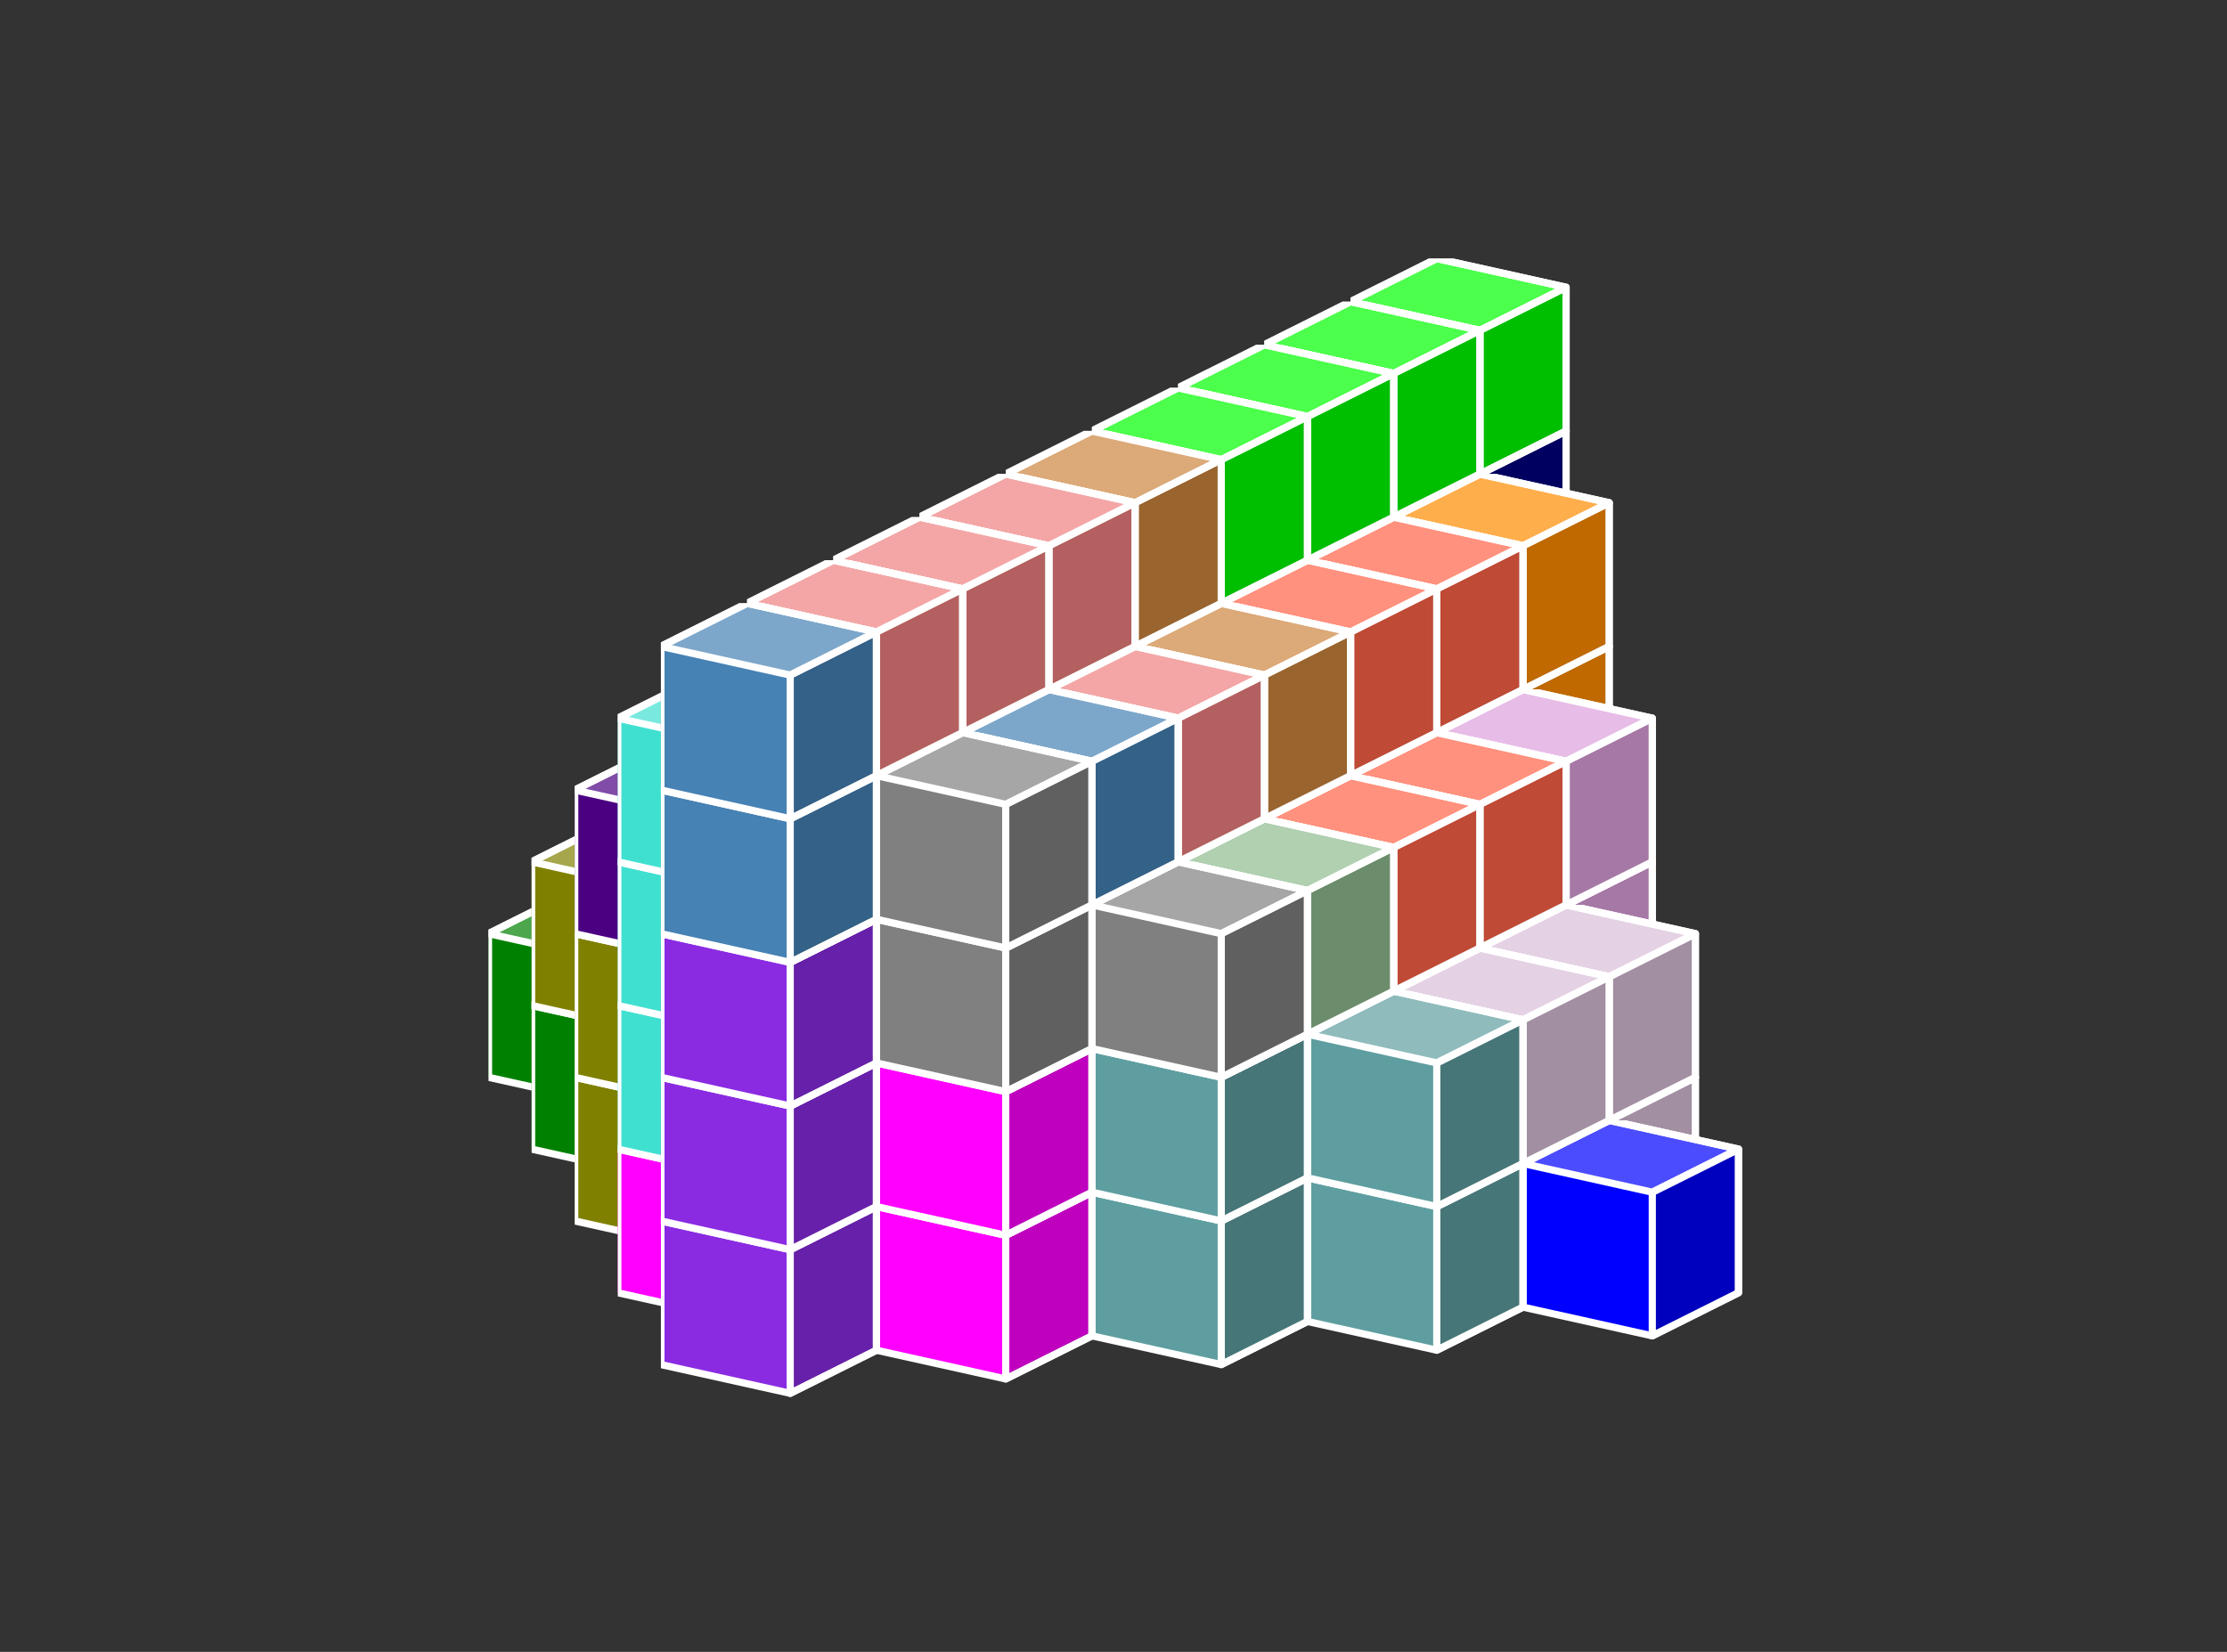 <?xml version="1.0" standalone="no"?>
<!-- Created by Polyform Puzzler (http://puzzler.sourceforge.net/) -->
<svg width="155" height="115" viewBox="0 0 155 115"
     xmlns="http://www.w3.org/2000/svg"
     xmlns:xlink="http://www.w3.org/1999/xlink">
<rect x="0" y="0" width="155" height="115" fill="#333333" stroke="none"/>
<defs>
<symbol id="cube0">
<polygon fill="gray" stroke="white"
         stroke-width="0.5" stroke-linejoin="round"
         points="0,13 9,15 15,12 15,2 6,0 0,3" />
<polygon fill="black" fill-opacity="0.25" stroke="white"
         stroke-width="0.5" stroke-linejoin="round"
         points="9,15 15,12 15,2 9,5" />
<polygon fill="white" fill-opacity="0.30" stroke="white"
         stroke-width="0.5" stroke-linejoin="round"
         points="0,3 9,5 15,2 6,0" />
</symbol>
<symbol id="cubeA">
<polygon fill="cadetblue" stroke="white"
         stroke-width="0.5" stroke-linejoin="round"
         points="0,13 9,15 15,12 15,2 6,0 0,3" />
<polygon fill="black" fill-opacity="0.25" stroke="white"
         stroke-width="0.5" stroke-linejoin="round"
         points="9,15 15,12 15,2 9,5" />
<polygon fill="white" fill-opacity="0.30" stroke="white"
         stroke-width="0.5" stroke-linejoin="round"
         points="0,3 9,5 15,2 6,0" />
</symbol>
<symbol id="cubeF">
<polygon fill="green" stroke="white"
         stroke-width="0.5" stroke-linejoin="round"
         points="0,13 9,15 15,12 15,2 6,0 0,3" />
<polygon fill="black" fill-opacity="0.25" stroke="white"
         stroke-width="0.5" stroke-linejoin="round"
         points="9,15 15,12 15,2 9,5" />
<polygon fill="white" fill-opacity="0.30" stroke="white"
         stroke-width="0.5" stroke-linejoin="round"
         points="0,3 9,5 15,2 6,0" />
</symbol>
<symbol id="cubeI">
<polygon fill="blue" stroke="white"
         stroke-width="0.5" stroke-linejoin="round"
         points="0,13 9,15 15,12 15,2 6,0 0,3" />
<polygon fill="black" fill-opacity="0.25" stroke="white"
         stroke-width="0.5" stroke-linejoin="round"
         points="9,15 15,12 15,2 9,5" />
<polygon fill="white" fill-opacity="0.30" stroke="white"
         stroke-width="0.5" stroke-linejoin="round"
         points="0,3 9,5 15,2 6,0" />
</symbol>
<symbol id="cubeJ1">
<polygon fill="steelblue" stroke="white"
         stroke-width="0.5" stroke-linejoin="round"
         points="0,13 9,15 15,12 15,2 6,0 0,3" />
<polygon fill="black" fill-opacity="0.25" stroke="white"
         stroke-width="0.5" stroke-linejoin="round"
         points="9,15 15,12 15,2 9,5" />
<polygon fill="white" fill-opacity="0.30" stroke="white"
         stroke-width="0.5" stroke-linejoin="round"
         points="0,3 9,5 15,2 6,0" />
</symbol>
<symbol id="cubeJ2">
<polygon fill="gray" stroke="white"
         stroke-width="0.5" stroke-linejoin="round"
         points="0,13 9,15 15,12 15,2 6,0 0,3" />
<polygon fill="black" fill-opacity="0.25" stroke="white"
         stroke-width="0.5" stroke-linejoin="round"
         points="9,15 15,12 15,2 9,5" />
<polygon fill="white" fill-opacity="0.30" stroke="white"
         stroke-width="0.5" stroke-linejoin="round"
         points="0,3 9,5 15,2 6,0" />
</symbol>
<symbol id="cubeJ4">
<polygon fill="lightcoral" stroke="white"
         stroke-width="0.5" stroke-linejoin="round"
         points="0,13 9,15 15,12 15,2 6,0 0,3" />
<polygon fill="black" fill-opacity="0.25" stroke="white"
         stroke-width="0.5" stroke-linejoin="round"
         points="9,15 15,12 15,2 9,5" />
<polygon fill="white" fill-opacity="0.30" stroke="white"
         stroke-width="0.5" stroke-linejoin="round"
         points="0,3 9,5 15,2 6,0" />
</symbol>
<symbol id="cubeL">
<polygon fill="lime" stroke="white"
         stroke-width="0.5" stroke-linejoin="round"
         points="0,13 9,15 15,12 15,2 6,0 0,3" />
<polygon fill="black" fill-opacity="0.25" stroke="white"
         stroke-width="0.5" stroke-linejoin="round"
         points="9,15 15,12 15,2 9,5" />
<polygon fill="white" fill-opacity="0.30" stroke="white"
         stroke-width="0.5" stroke-linejoin="round"
         points="0,3 9,5 15,2 6,0" />
</symbol>
<symbol id="cubeL1">
<polygon fill="darkseagreen" stroke="white"
         stroke-width="0.5" stroke-linejoin="round"
         points="0,13 9,15 15,12 15,2 6,0 0,3" />
<polygon fill="black" fill-opacity="0.25" stroke="white"
         stroke-width="0.5" stroke-linejoin="round"
         points="9,15 15,12 15,2 9,5" />
<polygon fill="white" fill-opacity="0.30" stroke="white"
         stroke-width="0.5" stroke-linejoin="round"
         points="0,3 9,5 15,2 6,0" />
</symbol>
<symbol id="cubeL2">
<polygon fill="peru" stroke="white"
         stroke-width="0.5" stroke-linejoin="round"
         points="0,13 9,15 15,12 15,2 6,0 0,3" />
<polygon fill="black" fill-opacity="0.25" stroke="white"
         stroke-width="0.5" stroke-linejoin="round"
         points="9,15 15,12 15,2 9,5" />
<polygon fill="white" fill-opacity="0.30" stroke="white"
         stroke-width="0.5" stroke-linejoin="round"
         points="0,3 9,5 15,2 6,0" />
</symbol>
<symbol id="cubeL3">
<polygon fill="rosybrown" stroke="white"
         stroke-width="0.5" stroke-linejoin="round"
         points="0,13 9,15 15,12 15,2 6,0 0,3" />
<polygon fill="black" fill-opacity="0.25" stroke="white"
         stroke-width="0.5" stroke-linejoin="round"
         points="9,15 15,12 15,2 9,5" />
<polygon fill="white" fill-opacity="0.30" stroke="white"
         stroke-width="0.5" stroke-linejoin="round"
         points="0,3 9,5 15,2 6,0" />
</symbol>
<symbol id="cubeL4">
<polygon fill="yellowgreen" stroke="white"
         stroke-width="0.5" stroke-linejoin="round"
         points="0,13 9,15 15,12 15,2 6,0 0,3" />
<polygon fill="black" fill-opacity="0.25" stroke="white"
         stroke-width="0.5" stroke-linejoin="round"
         points="9,15 15,12 15,2 9,5" />
<polygon fill="white" fill-opacity="0.30" stroke="white"
         stroke-width="0.5" stroke-linejoin="round"
         points="0,3 9,5 15,2 6,0" />
</symbol>
<symbol id="cubeN">
<polygon fill="navy" stroke="white"
         stroke-width="0.5" stroke-linejoin="round"
         points="0,13 9,15 15,12 15,2 6,0 0,3" />
<polygon fill="black" fill-opacity="0.25" stroke="white"
         stroke-width="0.5" stroke-linejoin="round"
         points="9,15 15,12 15,2 9,5" />
<polygon fill="white" fill-opacity="0.30" stroke="white"
         stroke-width="0.5" stroke-linejoin="round"
         points="0,3 9,5 15,2 6,0" />
</symbol>
<symbol id="cubeN1">
<polygon fill="olive" stroke="white"
         stroke-width="0.5" stroke-linejoin="round"
         points="0,13 9,15 15,12 15,2 6,0 0,3" />
<polygon fill="black" fill-opacity="0.25" stroke="white"
         stroke-width="0.5" stroke-linejoin="round"
         points="9,15 15,12 15,2 9,5" />
<polygon fill="white" fill-opacity="0.30" stroke="white"
         stroke-width="0.5" stroke-linejoin="round"
         points="0,3 9,5 15,2 6,0" />
</symbol>
<symbol id="cubeN2">
<polygon fill="teal" stroke="white"
         stroke-width="0.5" stroke-linejoin="round"
         points="0,13 9,15 15,12 15,2 6,0 0,3" />
<polygon fill="black" fill-opacity="0.25" stroke="white"
         stroke-width="0.5" stroke-linejoin="round"
         points="9,15 15,12 15,2 9,5" />
<polygon fill="white" fill-opacity="0.30" stroke="white"
         stroke-width="0.5" stroke-linejoin="round"
         points="0,3 9,5 15,2 6,0" />
</symbol>
<symbol id="cubeP">
<polygon fill="magenta" stroke="white"
         stroke-width="0.5" stroke-linejoin="round"
         points="0,13 9,15 15,12 15,2 6,0 0,3" />
<polygon fill="black" fill-opacity="0.25" stroke="white"
         stroke-width="0.5" stroke-linejoin="round"
         points="9,15 15,12 15,2 9,5" />
<polygon fill="white" fill-opacity="0.30" stroke="white"
         stroke-width="0.5" stroke-linejoin="round"
         points="0,3 9,5 15,2 6,0" />
</symbol>
<symbol id="cubeQ">
<polygon fill="thistle" stroke="white"
         stroke-width="0.5" stroke-linejoin="round"
         points="0,13 9,15 15,12 15,2 6,0 0,3" />
<polygon fill="black" fill-opacity="0.25" stroke="white"
         stroke-width="0.5" stroke-linejoin="round"
         points="9,15 15,12 15,2 9,5" />
<polygon fill="white" fill-opacity="0.30" stroke="white"
         stroke-width="0.5" stroke-linejoin="round"
         points="0,3 9,5 15,2 6,0" />
</symbol>
<symbol id="cubeS1">
<polygon fill="tan" stroke="white"
         stroke-width="0.5" stroke-linejoin="round"
         points="0,13 9,15 15,12 15,2 6,0 0,3" />
<polygon fill="black" fill-opacity="0.25" stroke="white"
         stroke-width="0.5" stroke-linejoin="round"
         points="9,15 15,12 15,2 9,5" />
<polygon fill="white" fill-opacity="0.30" stroke="white"
         stroke-width="0.5" stroke-linejoin="round"
         points="0,3 9,5 15,2 6,0" />
</symbol>
<symbol id="cubeS2">
<polygon fill="indigo" stroke="white"
         stroke-width="0.5" stroke-linejoin="round"
         points="0,13 9,15 15,12 15,2 6,0 0,3" />
<polygon fill="black" fill-opacity="0.25" stroke="white"
         stroke-width="0.5" stroke-linejoin="round"
         points="9,15 15,12 15,2 9,5" />
<polygon fill="white" fill-opacity="0.30" stroke="white"
         stroke-width="0.5" stroke-linejoin="round"
         points="0,3 9,5 15,2 6,0" />
</symbol>
<symbol id="cubeT">
<polygon fill="darkorange" stroke="white"
         stroke-width="0.5" stroke-linejoin="round"
         points="0,13 9,15 15,12 15,2 6,0 0,3" />
<polygon fill="black" fill-opacity="0.25" stroke="white"
         stroke-width="0.5" stroke-linejoin="round"
         points="9,15 15,12 15,2 9,5" />
<polygon fill="white" fill-opacity="0.30" stroke="white"
         stroke-width="0.5" stroke-linejoin="round"
         points="0,3 9,5 15,2 6,0" />
</symbol>
<symbol id="cubeT1">
<polygon fill="yellow" stroke="white"
         stroke-width="0.5" stroke-linejoin="round"
         points="0,13 9,15 15,12 15,2 6,0 0,3" />
<polygon fill="black" fill-opacity="0.25" stroke="white"
         stroke-width="0.5" stroke-linejoin="round"
         points="9,15 15,12 15,2 9,5" />
<polygon fill="white" fill-opacity="0.30" stroke="white"
         stroke-width="0.5" stroke-linejoin="round"
         points="0,3 9,5 15,2 6,0" />
</symbol>
<symbol id="cubeT2">
<polygon fill="orangered" stroke="white"
         stroke-width="0.5" stroke-linejoin="round"
         points="0,13 9,15 15,12 15,2 6,0 0,3" />
<polygon fill="black" fill-opacity="0.25" stroke="white"
         stroke-width="0.5" stroke-linejoin="round"
         points="9,15 15,12 15,2 9,5" />
<polygon fill="white" fill-opacity="0.30" stroke="white"
         stroke-width="0.5" stroke-linejoin="round"
         points="0,3 9,5 15,2 6,0" />
</symbol>
<symbol id="cubeU">
<polygon fill="turquoise" stroke="white"
         stroke-width="0.5" stroke-linejoin="round"
         points="0,13 9,15 15,12 15,2 6,0 0,3" />
<polygon fill="black" fill-opacity="0.25" stroke="white"
         stroke-width="0.5" stroke-linejoin="round"
         points="9,15 15,12 15,2 9,5" />
<polygon fill="white" fill-opacity="0.30" stroke="white"
         stroke-width="0.5" stroke-linejoin="round"
         points="0,3 9,5 15,2 6,0" />
</symbol>
<symbol id="cubeV">
<polygon fill="blueviolet" stroke="white"
         stroke-width="0.5" stroke-linejoin="round"
         points="0,13 9,15 15,12 15,2 6,0 0,3" />
<polygon fill="black" fill-opacity="0.25" stroke="white"
         stroke-width="0.5" stroke-linejoin="round"
         points="9,15 15,12 15,2 9,5" />
<polygon fill="white" fill-opacity="0.30" stroke="white"
         stroke-width="0.5" stroke-linejoin="round"
         points="0,3 9,5 15,2 6,0" />
</symbol>
<symbol id="cubeV1">
<polygon fill="darkorchid" stroke="white"
         stroke-width="0.5" stroke-linejoin="round"
         points="0,13 9,15 15,12 15,2 6,0 0,3" />
<polygon fill="black" fill-opacity="0.25" stroke="white"
         stroke-width="0.5" stroke-linejoin="round"
         points="9,15 15,12 15,2 9,5" />
<polygon fill="white" fill-opacity="0.30" stroke="white"
         stroke-width="0.5" stroke-linejoin="round"
         points="0,3 9,5 15,2 6,0" />
</symbol>
<symbol id="cubeV2">
<polygon fill="tomato" stroke="white"
         stroke-width="0.5" stroke-linejoin="round"
         points="0,13 9,15 15,12 15,2 6,0 0,3" />
<polygon fill="black" fill-opacity="0.25" stroke="white"
         stroke-width="0.5" stroke-linejoin="round"
         points="9,15 15,12 15,2 9,5" />
<polygon fill="white" fill-opacity="0.30" stroke="white"
         stroke-width="0.5" stroke-linejoin="round"
         points="0,3 9,5 15,2 6,0" />
</symbol>
<symbol id="cubeW">
<polygon fill="maroon" stroke="white"
         stroke-width="0.5" stroke-linejoin="round"
         points="0,13 9,15 15,12 15,2 6,0 0,3" />
<polygon fill="black" fill-opacity="0.25" stroke="white"
         stroke-width="0.5" stroke-linejoin="round"
         points="9,15 15,12 15,2 9,5" />
<polygon fill="white" fill-opacity="0.30" stroke="white"
         stroke-width="0.5" stroke-linejoin="round"
         points="0,3 9,5 15,2 6,0" />
</symbol>
<symbol id="cubeX">
<polygon fill="red" stroke="white"
         stroke-width="0.5" stroke-linejoin="round"
         points="0,13 9,15 15,12 15,2 6,0 0,3" />
<polygon fill="black" fill-opacity="0.25" stroke="white"
         stroke-width="0.5" stroke-linejoin="round"
         points="9,15 15,12 15,2 9,5" />
<polygon fill="white" fill-opacity="0.30" stroke="white"
         stroke-width="0.5" stroke-linejoin="round"
         points="0,3 9,5 15,2 6,0" />
</symbol>
<symbol id="cubeY">
<polygon fill="gold" stroke="white"
         stroke-width="0.5" stroke-linejoin="round"
         points="0,13 9,15 15,12 15,2 6,0 0,3" />
<polygon fill="black" fill-opacity="0.25" stroke="white"
         stroke-width="0.5" stroke-linejoin="round"
         points="9,15 15,12 15,2 9,5" />
<polygon fill="white" fill-opacity="0.30" stroke="white"
         stroke-width="0.5" stroke-linejoin="round"
         points="0,3 9,5 15,2 6,0" />
</symbol>
<symbol id="cubeZ">
<polygon fill="plum" stroke="white"
         stroke-width="0.5" stroke-linejoin="round"
         points="0,13 9,15 15,12 15,2 6,0 0,3" />
<polygon fill="black" fill-opacity="0.25" stroke="white"
         stroke-width="0.5" stroke-linejoin="round"
         points="9,15 15,12 15,2 9,5" />
<polygon fill="white" fill-opacity="0.30" stroke="white"
         stroke-width="0.5" stroke-linejoin="round"
         points="0,3 9,5 15,2 6,0" />
</symbol>
</defs>
<g>
<use xlink:href="#cubeT2" x="94.000" y="58.000" />
<use xlink:href="#cubeT2" x="94.000" y="48.000" />
<use xlink:href="#cubeT2" x="94.000" y="38.000" />
<use xlink:href="#cubeN" x="94.000" y="28.000" />
<use xlink:href="#cubeL" x="94.000" y="18.000" />
<use xlink:href="#cubeW" x="79.000" y="59.000" />
<use xlink:href="#cubeW" x="88.000" y="61.000" />
<use xlink:href="#cubeX" x="97.000" y="63.000" />
<use xlink:href="#cubeT2" x="79.000" y="49.000" />
<use xlink:href="#cubeT2" x="88.000" y="51.000" />
<use xlink:href="#cubeT" x="97.000" y="53.000" />
<use xlink:href="#cubeT" x="79.000" y="39.000" />
<use xlink:href="#cubeT" x="88.000" y="41.000" />
<use xlink:href="#cubeT" x="97.000" y="43.000" />
<use xlink:href="#cubeN" x="79.000" y="29.000" />
<use xlink:href="#cubeN" x="88.000" y="31.000" />
<use xlink:href="#cubeT" x="97.000" y="33.000" />
<use xlink:href="#cubeL" x="88.000" y="21.000" />
<use xlink:href="#cubeW" x="64.000" y="60.000" />
<use xlink:href="#cubeW" x="73.000" y="62.000" />
<use xlink:href="#cubeX" x="82.000" y="64.000" />
<use xlink:href="#cubeX" x="91.000" y="66.000" />
<use xlink:href="#cubeX" x="100.000" y="68.000" />
<use xlink:href="#cubeY" x="64.000" y="50.000" />
<use xlink:href="#cubeY" x="73.000" y="52.000" />
<use xlink:href="#cubeY" x="82.000" y="54.000" />
<use xlink:href="#cubeY" x="91.000" y="56.000" />
<use xlink:href="#cubeZ" x="100.000" y="58.000" />
<use xlink:href="#cubeV1" x="64.000" y="40.000" />
<use xlink:href="#cubeV1" x="73.000" y="42.000" />
<use xlink:href="#cubeZ" x="82.000" y="44.000" />
<use xlink:href="#cubeZ" x="91.000" y="46.000" />
<use xlink:href="#cubeZ" x="100.000" y="48.000" />
<use xlink:href="#cubeN" x="73.000" y="32.000" />
<use xlink:href="#cubeZ" x="82.000" y="34.000" />
<use xlink:href="#cubeV2" x="91.000" y="36.000" />
<use xlink:href="#cubeL" x="82.000" y="24.000" />
<use xlink:href="#cubeF" x="49.000" y="61.000" />
<use xlink:href="#cubeW" x="58.000" y="63.000" />
<use xlink:href="#cubeS1" x="67.000" y="65.000" />
<use xlink:href="#cubeS1" x="76.000" y="67.000" />
<use xlink:href="#cubeX" x="85.000" y="69.000" />
<use xlink:href="#cubeQ" x="94.000" y="71.000" />
<use xlink:href="#cubeQ" x="103.000" y="73.000" />
<use xlink:href="#cubeV1" x="49.000" y="51.000" />
<use xlink:href="#cubeV1" x="58.000" y="53.000" />
<use xlink:href="#cubeL4" x="67.000" y="55.000" />
<use xlink:href="#cubeY" x="76.000" y="57.000" />
<use xlink:href="#cubeT1" x="85.000" y="59.000" />
<use xlink:href="#cubeQ" x="94.000" y="61.000" />
<use xlink:href="#cubeQ" x="103.000" y="63.000" />
<use xlink:href="#cubeV1" x="58.000" y="43.000" />
<use xlink:href="#cubeN2" x="67.000" y="45.000" />
<use xlink:href="#cubeL2" x="76.000" y="47.000" />
<use xlink:href="#cubeV2" x="85.000" y="49.000" />
<use xlink:href="#cubeV2" x="94.000" y="51.000" />
<use xlink:href="#cubeN" x="67.000" y="35.000" />
<use xlink:href="#cubeL" x="76.000" y="37.000" />
<use xlink:href="#cubeV2" x="85.000" y="39.000" />
<use xlink:href="#cubeL" x="76.000" y="27.000" />
<use xlink:href="#cubeF" x="34.000" y="62.000" />
<use xlink:href="#cubeF" x="43.000" y="64.000" />
<use xlink:href="#cubeS1" x="52.000" y="66.000" />
<use xlink:href="#cubeS1" x="61.000" y="68.000" />
<use xlink:href="#cubeI" x="70.000" y="70.000" />
<use xlink:href="#cubeI" x="79.000" y="72.000" />
<use xlink:href="#cubeI" x="88.000" y="74.000" />
<use xlink:href="#cubeI" x="97.000" y="76.000" />
<use xlink:href="#cubeI" x="106.000" y="78.000" />
<use xlink:href="#cubeN1" x="43.000" y="54.000" />
<use xlink:href="#cubeS1" x="52.000" y="56.000" />
<use xlink:href="#cubeL4" x="61.000" y="58.000" />
<use xlink:href="#cubeT1" x="70.000" y="60.000" />
<use xlink:href="#cubeT1" x="79.000" y="62.000" />
<use xlink:href="#cubeT1" x="88.000" y="64.000" />
<use xlink:href="#cubeQ" x="97.000" y="66.000" />
<use xlink:href="#cubeN2" x="52.000" y="46.000" />
<use xlink:href="#cubeN2" x="61.000" y="48.000" />
<use xlink:href="#cubeL2" x="70.000" y="50.000" />
<use xlink:href="#cubeT1" x="79.000" y="52.000" />
<use xlink:href="#cubeV2" x="88.000" y="54.000" />
<use xlink:href="#cubeN2" x="61.000" y="38.000" />
<use xlink:href="#cubeL2" x="70.000" y="40.000" />
<use xlink:href="#cubeL2" x="79.000" y="42.000" />
<use xlink:href="#cubeL2" x="70.000" y="30.000" />
<use xlink:href="#cubeF" x="37.000" y="67.000" />
<use xlink:href="#cubeF" x="46.000" y="69.000" />
<use xlink:href="#cubeL4" x="55.000" y="71.000" />
<use xlink:href="#cubeL4" x="64.000" y="73.000" />
<use xlink:href="#cubeL3" x="73.000" y="75.000" />
<use xlink:href="#cubeA" x="82.000" y="77.000" />
<use xlink:href="#cubeA" x="91.000" y="79.000" />
<use xlink:href="#cubeN1" x="37.000" y="57.000" />
<use xlink:href="#cubeN1" x="46.000" y="59.000" />
<use xlink:href="#cubeL4" x="55.000" y="61.000" />
<use xlink:href="#cubeL1" x="64.000" y="63.000" />
<use xlink:href="#cubeL1" x="73.000" y="65.000" />
<use xlink:href="#cubeL1" x="82.000" y="67.000" />
<use xlink:href="#cubeA" x="91.000" y="69.000" />
<use xlink:href="#cubeN2" x="46.000" y="49.000" />
<use xlink:href="#cubeS2" x="55.000" y="51.000" />
<use xlink:href="#cubeS2" x="64.000" y="53.000" />
<use xlink:href="#cubeJ2" x="73.000" y="55.000" />
<use xlink:href="#cubeL1" x="82.000" y="57.000" />
<use xlink:href="#cubeS2" x="55.000" y="41.000" />
<use xlink:href="#cubeJ4" x="64.000" y="43.000" />
<use xlink:href="#cubeJ4" x="73.000" y="45.000" />
<use xlink:href="#cubeJ4" x="64.000" y="33.000" />
<use xlink:href="#cubeN1" x="40.000" y="72.000" />
<use xlink:href="#cubeL3" x="49.000" y="74.000" />
<use xlink:href="#cubeL3" x="58.000" y="76.000" />
<use xlink:href="#cubeL3" x="67.000" y="78.000" />
<use xlink:href="#cubeA" x="76.000" y="80.000" />
<use xlink:href="#cubeN1" x="40.000" y="62.000" />
<use xlink:href="#cubeU" x="49.000" y="64.000" />
<use xlink:href="#cubeL1" x="58.000" y="66.000" />
<use xlink:href="#cubeL3" x="67.000" y="68.000" />
<use xlink:href="#cubeA" x="76.000" y="70.000" />
<use xlink:href="#cubeS2" x="40.000" y="52.000" />
<use xlink:href="#cubeS2" x="49.000" y="54.000" />
<use xlink:href="#cubeV" x="58.000" y="56.000" />
<use xlink:href="#cubeJ2" x="67.000" y="58.000" />
<use xlink:href="#cubeJ2" x="76.000" y="60.000" />
<use xlink:href="#cubeU" x="49.000" y="44.000" />
<use xlink:href="#cubeJ1" x="58.000" y="46.000" />
<use xlink:href="#cubeJ1" x="67.000" y="48.000" />
<use xlink:href="#cubeJ4" x="58.000" y="36.000" />
<use xlink:href="#cubeP" x="43.000" y="77.000" />
<use xlink:href="#cubeP" x="52.000" y="79.000" />
<use xlink:href="#cubeP" x="61.000" y="81.000" />
<use xlink:href="#cubeU" x="43.000" y="67.000" />
<use xlink:href="#cubeP" x="52.000" y="69.000" />
<use xlink:href="#cubeP" x="61.000" y="71.000" />
<use xlink:href="#cubeU" x="43.000" y="57.000" />
<use xlink:href="#cubeV" x="52.000" y="59.000" />
<use xlink:href="#cubeJ2" x="61.000" y="61.000" />
<use xlink:href="#cubeU" x="43.000" y="47.000" />
<use xlink:href="#cubeJ1" x="52.000" y="49.000" />
<use xlink:href="#cubeJ2" x="61.000" y="51.000" />
<use xlink:href="#cubeJ4" x="52.000" y="39.000" />
<use xlink:href="#cubeV" x="46.000" y="82.000" />
<use xlink:href="#cubeV" x="46.000" y="72.000" />
<use xlink:href="#cubeV" x="46.000" y="62.000" />
<use xlink:href="#cubeJ1" x="46.000" y="52.000" />
<use xlink:href="#cubeJ1" x="46.000" y="42.000" />
</g>
</svg>
